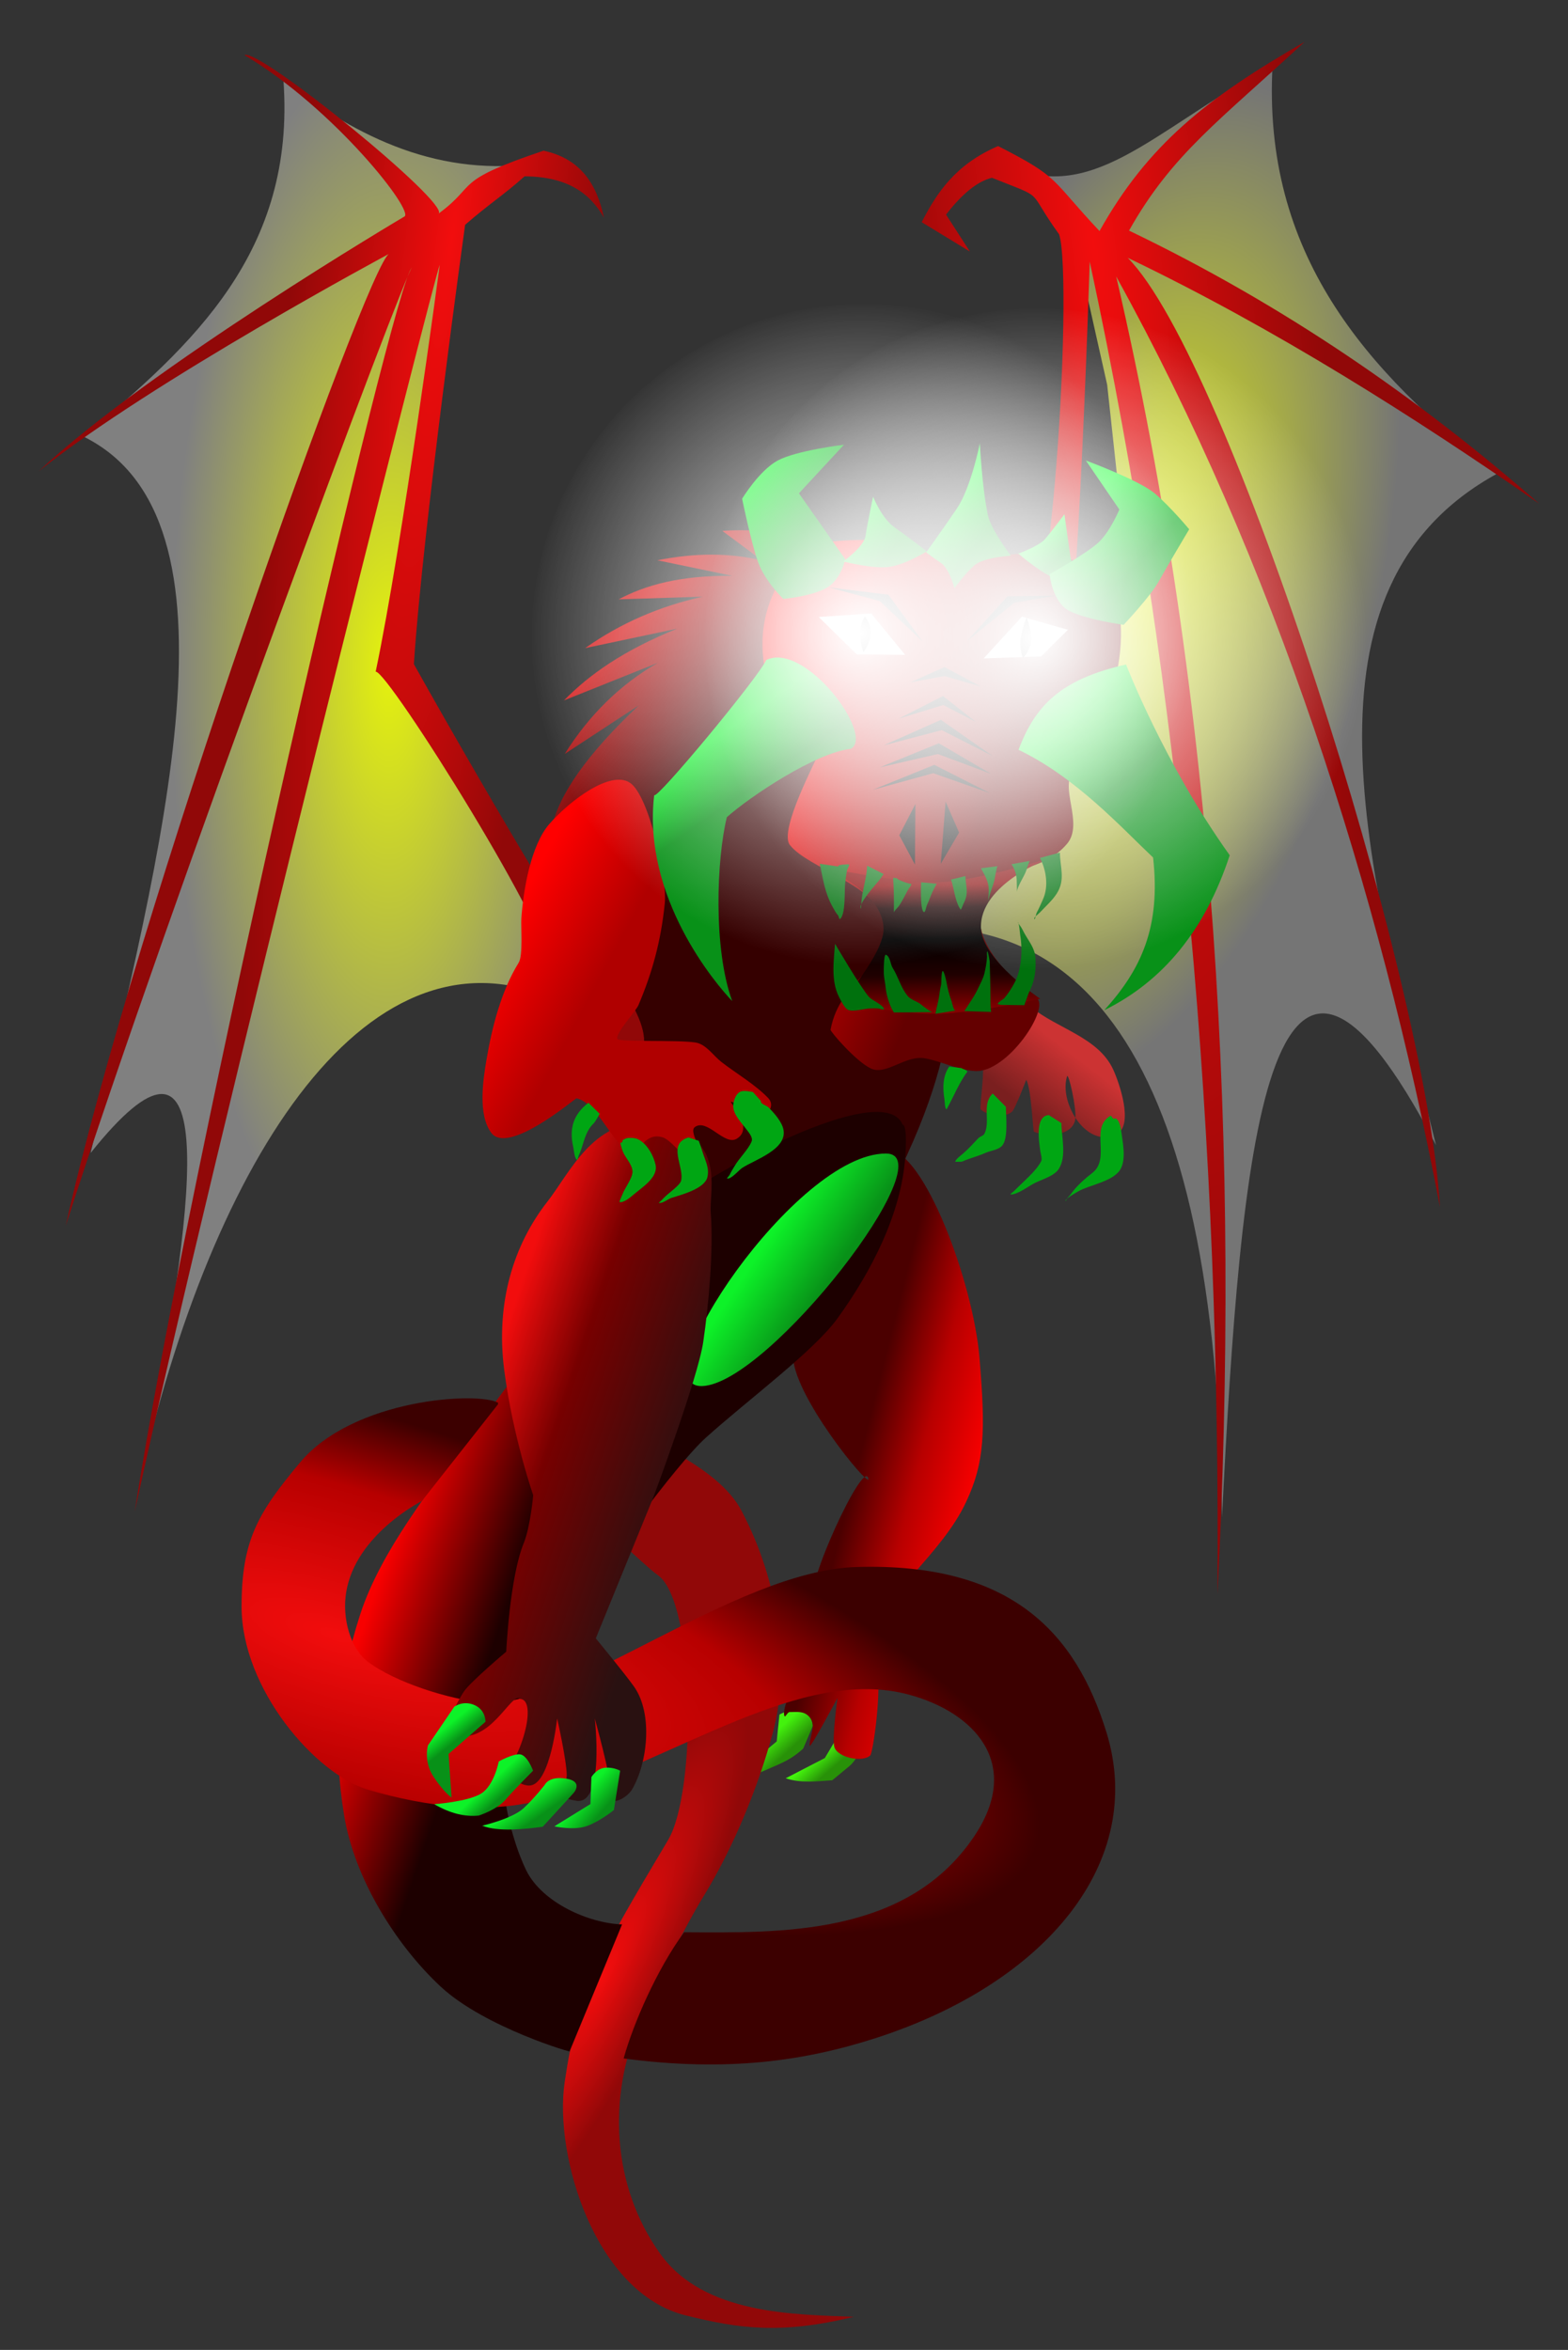 <?xml version="1.0" standalone="no"?>
<!DOCTYPE svg PUBLIC "-//W3C//DTD SVG 1.1//EN" "http://www.w3.org/Graphics/SVG/1.1/DTD/svg11.dtd">
<svg width="303px" height="454px" version="1.1" xmlns="http://www.w3.org/2000/svg" xmlns:xlink="http://www.w3.org/1999/xlink" xml:space="preserve" style="fill-rule:evenodd;clip-rule:evenodd;stroke-linejoin:round;stroke-miterlimit:1.414;">
    <rect width="100%" height="100%" fill="#333333" stroke="none"/>
    <g>
        <g>
            <g id="Layer2">
                <path d="M54.778,15.591C57.122,48.543 37.366,66.632 16.065,84.309C48.605,100.27 31.113,164.111 17.517,222.745C42.193,191.848 38.425,228.321 28.754,278.775C44.675,215.859 76.384,172.81 113.484,196.53L101.554,169.37L76.35,128.887L88.154,39.759L104.711,31.445C85.073,34.438 69.307,26.725 54.778,15.591Z" style="fill:url(#tag1);"/>
                <path d="M194.021,31.938C211.133,39.274 221.286,26.495 245.922,12.385C243.819,49.127 264.037,71.697 289.36,91.48C248.973,113.548 264.018,167.027 277.492,221.235C244.94,158.791 239.746,222.303 236.136,293.102C234.975,204.618 209.366,169.038 161.499,181.623L218.126,112.745L213.949,74.337L207.065,43.68L194.021,31.938Z" style="fill:url(#tag2);"/>
                <path d="M150.622,331.251L150.096,336.439L145.98,339.861L145.567,342.987C145.567,342.987 150.432,340.99 152.138,340.056C153.844,339.122 155.204,337.834 155.204,337.834L157.087,333.413C157.087,333.413 156.785,330.678 154.875,330.305C152.965,329.933 150.622,331.251 150.622,331.251Z" style="fill:url(#tag3);"/>
                <path d="M162.602,334.264L159.391,339.654L151.823,343.561C154.853,344.569 157.964,344.128 160.829,343.939C160.829,343.939 162.759,342.36 164.184,341.167C165.608,339.973 167.531,336.15 167.531,336.15C167.531,336.15 167.295,334.223 165.811,334.146C164.327,334.07 162.602,334.264 162.602,334.264Z" style="fill:url(#tag4);"/>
                <path d="M143.204,327.031L140.999,330.654L134.671,334.43L143.361,335.316L148.659,329.472C148.659,329.472 149.165,327.014 147.372,326.476C145.58,325.938 143.204,327.031 143.204,327.031Z" style="fill:url(#tag5);"/>
            </g>
            <g id="Layer1">
                <path d="M181.703,114.009C172.467,109.506 161.146,107.434 161.146,107.434C155.625,103.577 148.438,101.955 139.586,102.568L147.296,108.304C141.151,106.796 134.394,106.776 127.024,108.244L141.523,111.252C131.472,111.148 124.751,113.022 119.545,115.795L135.83,115.272C127.42,117.124 119.837,120.438 113.081,125.214L130.865,121.456C120.4,125.674 113.812,130.384 108.985,135.317L127.107,128.06C119.858,132.24 113.866,138.105 109.131,145.654L123.464,136.26C113.532,145.599 107.899,153.563 106.566,160.153C106.566,160.153 125.225,216.85 118.74,227.724C114.866,234.221 169.58,234.62 172.479,228.918C188.717,196.985 182.243,185.719 184.023,174.233C184.758,169.491 181.703,114.009 181.703,114.009Z" style="fill:url(#tag6);"/>
                <path d="M178.074,190.549C181.432,194.579 187.946,199.084 189.7,204.107C190.508,206.419 189.204,214.058 189.507,214.34C190.929,215.668 194.668,215.913 195.665,214.659C196.323,213.832 198.31,208.606 198.31,208.607C199.294,210.378 199.616,218.557 199.792,218.637C202.143,219.695 207.328,219.527 207.789,216.183C208.067,214.171 206.464,207.073 206.194,207.954C204.572,213.234 210.22,222.173 215.851,219.073C219.058,217.307 216.35,209.344 215.126,206.662C212.261,200.384 204.248,198.719 199.261,194.57C196.267,192.078 193.876,187.889 190.779,185.76C188.66,184.303 179.281,189.149 179.622,188.937C180.104,188.64 178.074,190.549 178.074,190.549Z" style="fill:url(#tag7);"/>
                <path d="M171.689,222.135C178.454,222.384 188.029,247.421 189.279,262.358C190.465,276.514 190.284,282.51 186.7,290.156C181.853,300.497 171.066,307.504 167.029,318.403C166.831,318.938 169.207,321.286 169.417,322.118C170.467,326.292 168.71,338.663 168.158,339.16C166.624,340.541 161.983,339.588 161.258,337.607C160.709,336.106 161.838,328.027 161.838,328.027C161.838,328.027 156.453,338.151 156.453,337.23C156.453,335.368 157.85,333.302 156.373,331.67C155.321,330.507 154.004,330.769 152.583,330.769C152.165,330.769 151.728,331.916 151.583,331.524C150.935,329.774 154.53,323.221 154.26,323.221C153.324,323.221 147.79,331.444 147.649,331.177C147.064,330.066 142.345,327.533 142.345,327.533C142.345,327.533 149.124,319.522 148.359,318.896C147.284,318.016 141.361,323.161 140.959,322.438C139.003,318.918 136.335,315.602 139.925,312.191C142.844,309.417 149.44,309.832 153.277,309.055C154.05,308.898 158.145,308.65 157.516,308.503C154.903,307.893 167.057,281.213 167.819,285.714C168.173,287.801 152.765,269.089 153.245,261.544C153.981,249.958 171.689,222.135 171.689,222.135Z" style="fill:url(#tag8);"/>
                <path d="M111.597,291.635C114.291,292.153 124.365,302.406 127.091,304.294C134.411,309.364 134.662,346.157 129.107,355.476C115.239,378.744 111.646,385.111 109.122,402.228C106.998,416.632 115.074,443.016 132.491,447.33C142.869,449.901 150.84,451.026 164.998,447.605C153.861,447.143 136.044,447.288 127.558,435.397C118.304,422.432 117.255,405.222 123.756,390.407C126.937,383.159 131.992,372.833 136.136,366.057C141.688,356.979 146.521,345.265 149.325,334.834C152.749,322.099 150.661,305.828 143.264,291.826C138.549,282.899 123.659,278.043 123.659,276.293C121.596,280.378 111.597,291.635 111.597,291.635Z" style="fill:url(#tag9);"/>
                <path d="M174.425,217.293C174.425,217.293 175.399,216.924 174.937,223.477C174.157,234.518 168.373,245.674 161.822,254.724C157.234,261.063 144.63,270.363 136.476,277.686C130.23,283.296 115.811,303.685 113.757,306.645C109.292,313.083 109.12,320.034 103.245,325.531C92.41,335.667 98.803,355.526 101.697,361.369C104.768,367.571 113.723,371.565 120.207,371.792L110.082,396.295C111.372,396.883 93.69,391.779 85.138,383.795C76.085,375.344 68.425,362.477 66.516,350.83C64.276,337.169 65.243,325.371 69.613,311.871C73.492,299.89 83.275,287.492 90.765,277.483C97.862,267.999 104.401,259.46 110.743,249.381C113.379,245.192 114.891,245.199 120.393,239.811C131.451,228.981 170.564,207.569 174.425,217.293Z" style="fill:url(#tag10);"/>
                <path d="M96.247,271.01C92.454,268.834 68.293,270.154 57.938,282.592C49.942,292.197 46.677,297.47 46.683,310.404C46.691,326.305 60.984,342.802 71.144,345.78C82.44,349.092 94.906,350.687 105.776,347.419C130.903,339.867 154.77,321.764 175.678,327.413C188.187,330.793 197.708,340.69 188.265,354.753C175.265,374.113 150.783,373.4 132.193,373.309C126.947,380.462 122.377,390.954 120.512,397.691C140.531,400.351 155.521,398.186 169.338,393.717C202.116,383.116 221.583,359.719 213.786,334.602C207.98,315.9 195.837,301.814 165.472,302.745C141.854,303.468 109.709,330.384 93.378,328.927C86.897,328.349 76.427,325.067 71.094,321.059C67.751,318.547 66.05,312.687 66.904,307.561C68.768,296.38 81.527,289.996 81.527,289.996L96.231,271.314L96.247,271.01Z" style="fill:url(#tag11);"/>
                <path d="M47.232,10.644C50.129,9.247 86.899,39.222 84.756,41.263C92.541,35.515 87.219,35.123 105.034,29.115C112.185,30.64 115.345,35.57 116.693,42.048C114.045,37.351 109.642,34.109 101.373,34.067C97.414,37.614 94.512,39.399 89.879,43.434C89.879,43.434 81.645,102.538 79.979,128.308C93.498,152.519 122.175,201.366 117.627,189.025C116.167,185.061 128.845,200.252 122.852,204.673C122.101,205.227 113.794,201.532 112.548,200.971C105.549,197.818 102.44,192.591 105.906,186.979C108.419,182.909 74.769,129.214 72.594,129.773C77.772,105.155 84.976,51.185 84.976,51.185C84.178,52.464 41.789,219.776 26.03,292.056C36.775,223.096 76.303,53.556 79.608,51.708C78.981,50.803 33.016,173.702 12.711,236.782C25.831,177.654 71.024,51.073 75.189,49.037C75.189,49.037 29.507,73.521 7.489,91.045C28.591,71.135 78.093,41.864 78.093,41.864C80.378,41.117 64.638,20.975 47.232,10.644Z" style="fill:url(#tag12);"/>
                <path d="M193.504,134.404C203.216,137.611 207.475,53.117 204.647,45.249C198.074,36.153 202.489,38.683 191.681,34.348C188.919,35.015 185.963,37.386 182.814,41.461L187.409,48.588L178.106,42.925C181.051,37.202 184.655,31.752 192.874,28.221C205.019,34.427 202.827,34.385 212.467,44.64C221.796,27.996 233.122,18.988 252.098,8.09C235.769,23.258 226.521,29.694 218.173,44.552C248.092,58.925 274.102,76.891 297.437,97.315C273.499,80.71 246.705,63.624 217.917,49.805C237.44,69.455 275.697,189.174 278.25,233.137C266.571,171.907 246.082,108.388 215.689,53.405C235.199,137.327 239.668,222.339 235.264,307.994C235.857,220.817 228.736,134.826 210.58,50.547C210.58,50.547 207.892,137.746 204.308,137.017C200.431,136.228 193.504,134.404 193.504,134.404Z" style="fill:url(#tag13);"/>
                <path d="M171.206,222.861C153.707,222.82 123.558,268.187 135.685,267.787C148.544,267.364 182.915,222.889 171.206,222.861Z" style="fill:url(#tag14);"/>
                <path d="M125.108,217.041C114.681,216.125 109.928,226.867 105.824,232.093C99.229,240.491 95.745,251.703 97.441,264.738C99.116,277.603 103.035,288.864 103.035,288.864C103.035,288.864 102.503,294.968 101.214,298.11C98.487,304.753 97.828,319.099 97.828,319.099C97.828,319.099 90.884,324.945 89.654,326.794C88.692,328.239 85.025,334.508 87.815,335.24C94.872,337.094 98.773,326.772 100.488,328.228C104.425,328.436 99.666,342.776 96.296,343.079C95.815,343.123 98.541,343.489 99.149,343.805C100.165,344.334 101.482,345.188 102.696,344.909C106.391,344.06 107.663,332.004 107.663,332.004C107.663,332.004 109.516,340.192 109.516,343.006C109.516,343.833 108.681,346.833 109.195,347.347C109.366,347.519 111.018,347.855 111.419,347.914C116.889,348.707 114.934,331.989 114.934,331.989C114.934,331.989 118.041,343.241 117.934,345.445C117.924,345.657 117.398,347.61 117.563,347.709C119.114,348.639 121.416,346.931 122.126,345.736C125.145,340.646 126.217,331.106 122.529,325.863C120.779,323.376 115.128,316.531 115.128,316.531L126.301,289.153C126.301,289.153 134.883,266.189 135.896,259.266C136.949,252.066 137.896,241.521 137.348,234.399C136.975,229.555 140.804,218.419 125.108,217.041Z" style="fill:url(#tag15);"/>
                <path d="M121.771,151.256C118.057,148.696 110.173,154.607 106.179,159.166C102.534,163.326 101.115,172.104 100.745,177.47C100.638,179.026 101.1,184.593 100.23,185.992C96.873,191.39 95.071,198.458 94.022,204.644C93.338,208.682 92.326,215.355 94.926,218.854C98.213,223.277 111.192,212.145 111.403,212.192C115.562,213.128 118.171,220.962 121.803,222.556C123.428,223.27 124.339,218.624 128.042,219.726C129.934,220.288 132.738,224.773 134.396,224.4C137.146,223.781 132.828,218.813 134.266,217.752C136.665,215.983 139.995,221.467 142.393,219.988C145.774,217.903 141.029,213.072 141.248,212.875C141.523,212.627 145.702,215.367 146.634,215.443C148.384,215.585 149.871,213.624 148.423,212.12C145.898,209.498 142.288,207.409 139.395,205.167C137.832,203.957 136.451,201.718 134.364,201.407C130.722,200.866 119.593,201.373 119.305,200.725C118.845,199.69 122.882,195.349 123.366,194.207C126.073,187.822 127.707,181.857 128.463,174.524C128.945,169.849 125.485,153.815 121.771,151.256Z" style="fill:url(#tag16);"/>
            </g>
            <g id="Layer3">
                <path d="M157.775,104.994C142.951,115.112 144.764,135.236 157.921,146.001C158.15,146.188 150.392,160.367 152.631,163.246C156.095,167.7 169.499,171.124 170.835,177.804C172.669,186.972 162.359,188.711 160.5,198.94C160.435,199.295 165.374,205.032 168.256,206.414C171.268,207.86 174.91,203.779 178.784,204.47C181.641,204.979 185.088,206.688 188.362,206.923C194.63,207.373 203.107,194.614 200.261,192.799C197.849,191.262 185.105,181.045 190.843,173.16C195.754,166.414 201.451,168.571 206.179,163.041C209.572,159.073 204.467,151.797 207.58,148.991C210.607,146.263 220.302,126.671 215.144,114.068C211.015,103.98 184.865,106.086 185.587,111.715C179.719,104.452 169.692,103.328 157.775,104.994Z" style="fill:url(#tag17);"/>
                <path d="M158.23,167.313C158.23,167.313 173.203,170.659 181.128,170.447C189.053,170.234 202.822,165.781 202.822,165.781C202.822,165.781 189.168,170.778 189.565,179.375C189.849,185.516 201.01,192.963 201.01,192.963C201.01,192.963 188.715,195.701 181.247,195.849C173.779,195.998 162.538,193.587 162.538,193.587C162.538,193.587 170.684,184.411 170.738,179.559C170.825,171.872 158.23,167.313 158.23,167.313Z" style="fill:url(#tag18);"/>
                <path d="M120.064,220.837C119.596,220.199 120.186,222.028 120.316,222.375C120.807,223.689 122.222,224.964 122.222,226.382C122.222,227.67 120.672,229.586 120.229,230.878C120.211,230.93 119.615,232.205 119.725,232.233C120.475,232.423 121.798,231.344 122.309,230.899C123.979,229.445 127.23,227.523 126.68,225.027C126.268,223.154 124.983,220.911 123.262,220.085C122.703,219.817 121.681,219.774 121.08,219.901C120.995,219.919 119.885,220.418 120.363,220.418L120.064,220.837Z" style="fill:rgb(0,166,19);"/>
                <path d="M133.053,219.752C128.837,220.99 132.282,225.404 131.612,228.12C131.402,228.969 129.296,230.444 128.65,231.07C128.347,231.364 128.051,231.653 127.759,231.963C127.621,232.111 127.164,232.424 127.366,232.424C128.256,232.424 128.981,231.681 129.8,231.417C131.715,230.802 136.179,229.665 136.7,227.403C137.123,225.569 136.228,224.148 135.747,222.51C135.644,222.162 134.959,220.049 134.959,220.383L133.053,219.752Z" style="fill:rgb(0,166,19);"/>
                <path d="M145.475,210.965C144.72,210.858 144.228,210.737 143.553,210.787C142.274,210.883 141.687,212.661 141.687,213.702C141.687,215.38 143.385,217.023 144.341,218.319C144.726,218.84 145.54,219.786 145.239,220.524C144.589,222.12 142.828,223.747 141.93,225.318C141.626,225.852 141.26,226.374 141.017,226.935C140.9,227.206 140.288,227.708 140.584,227.708C141.457,227.708 142.716,226.094 143.466,225.609C145.894,224.042 152.015,222.099 151.415,218.355C151.162,216.778 149.641,215.101 148.563,213.993C148.093,213.509 146.946,213.352 147.02,212.681L145.475,210.965Z" style="fill:rgb(0,166,19);"/>
                <path d="M191.832,211.27C189.661,213.34 191.438,216.569 190.248,219.007C190.04,219.434 189.36,219.572 189.036,219.915C188.08,220.927 187.149,221.96 186.09,222.872C185.802,223.12 184.601,224.003 184.601,224.453C184.601,224.459 185.822,224.46 185.916,224.418C187.399,223.75 188.975,223.389 190.438,222.73C191.383,222.304 192.95,222.162 193.659,221.333C194.876,219.912 194.377,215.675 194.377,213.837L191.832,211.27Z" style="fill:rgb(0,166,19);"/>
                <path d="M202.663,215.426C199.944,215.645 200.791,220.549 201.024,222.361C201.081,222.8 201.422,223.885 201.205,224.319C200.373,225.983 198.635,227.469 197.33,228.765C196.882,229.21 196.421,229.623 195.984,230.077C195.765,230.303 195.031,230.772 195.345,230.772C196.55,230.772 198.544,229.356 199.559,228.765C200.983,227.937 203.643,227.329 204.601,225.836C206.172,223.387 205.105,219.555 205.105,216.979L202.663,215.426Z" style="fill:rgb(0,166,19);"/>
                <path d="M214.652,215.532C210.479,217.861 214.742,223.794 211.06,226.623C209.731,227.645 208.527,228.719 207.452,230.006C207.118,230.407 206.765,230.972 206.397,231.304C206.19,231.49 205.893,232.249 205.893,231.97C205.893,231.566 208.028,230.352 208.405,230.141C210.568,228.929 214.941,228.281 216.409,226.063C217.75,224.036 216.905,220.486 216.621,218.255C216.555,217.735 216.084,215.593 215.156,216.184L214.652,215.532Z" style="fill:rgb(0,166,19);"/>
                <path d="M113.715,213.057C110.78,215.294 109.954,218.055 110.777,221.623C110.903,222.171 110.982,223.632 111.446,224.049C111.657,224.239 111.695,223.539 111.816,223.283C112.064,222.758 112.246,222.265 112.423,221.716C113.014,219.874 113.363,218.349 114.747,217C115.09,216.666 115.897,215.108 115.897,215.198L113.715,213.057Z" style="fill:rgb(0,166,19);"/>
                <g>
                    <path d="M183.441,206.056C182.144,207.862 182.151,210.243 182.503,212.374C182.566,212.753 182.549,214.04 182.881,214.339C182.934,214.387 184.126,212.005 184.22,211.807C184.962,210.246 185.889,208.458 186.891,207.105C187.136,206.774 185.486,206.368 185.898,206.368L183.441,206.056Z" style="fill:rgb(0,166,19);"/>
                </g>
                <path d="M158.417,166.877C159.044,169.849 159.378,172.488 160.898,175.209C161.2,175.75 161.516,176.367 161.93,176.834C162.112,177.037 162.147,177.719 162.348,177.536C163.459,176.526 163.152,172.099 163.309,170.77C163.41,169.919 163.501,169.049 163.663,168.21C163.743,167.798 164.375,166.984 163.955,166.984C163.72,166.984 161.736,167.01 162.002,167.409L158.417,166.877Z" style="fill:rgb(0,113,13);"/>
                <path d="M167.57,167.246C167.502,169.046 166.982,170.926 166.657,172.699C166.546,173.302 166.481,173.931 166.444,174.543C166.425,174.856 166.403,175.766 166.295,175.472C165.98,174.623 168.604,171.599 169.209,170.87C169.571,170.434 169.969,170.016 170.28,169.544C170.33,169.469 170.769,168.808 170.769,168.877L167.57,167.246Z" style="fill:rgb(0,113,13);"/>
                <path d="M172.58,169.607C172.694,171.154 172.738,172.597 172.738,174.132L172.738,176.345C172.738,175.973 173.397,175.444 173.613,175.153C174.285,174.245 174.83,173.088 175.361,172.082C175.589,171.65 176.44,170.742 175.952,170.742C175.588,170.742 173.313,169.977 173.313,169.643L172.58,169.607Z" style="fill:rgb(0,113,13);"/>
                <path d="M178.008,170.451C178.008,170.521 177.768,175.535 178.448,176.153C178.828,176.498 178.922,175.243 179.15,174.784C179.616,173.848 179.906,172.798 180.402,171.884C180.464,171.771 181.064,170.516 181.064,170.742L178.008,170.451Z" style="fill:rgb(0,113,13);"/>
                <path d="M183.773,169.927C184.376,171.664 184.561,174.284 185.656,175.762C185.673,175.785 185.946,175.192 185.963,175.138C186.09,174.756 186.284,174.399 186.444,174.032C187.197,172.303 186.562,170.848 186.562,169.252L183.773,169.927Z" style="fill:rgb(0,113,13);"/>
                <path d="M189.555,167.742C190.325,169.126 191.076,170.372 191.076,171.997C191.076,172.538 191.024,173.063 190.989,173.6C190.971,173.871 190.981,174.688 190.981,174.416C190.981,172.979 192.011,171.126 192.241,169.621C192.296,169.265 192.734,166.778 192.864,167.331L189.555,167.742Z" style="fill:rgb(0,113,13);"/>
                <path d="M195.455,166.962C196.22,168.131 196.48,169.149 196.48,170.522C196.48,170.936 196.519,171.349 196.519,171.763C196.519,171.969 196.519,172.585 196.519,172.38C196.519,171.316 197.87,169.413 198.268,168.309C198.356,168.065 198.984,166.092 198.984,166.331L195.455,166.962Z" style="fill:rgb(0,113,13);"/>
                <path d="M200.97,165.749C202.183,168.145 202.678,171.284 201.521,173.798C201.148,174.609 200.807,175.456 200.379,176.23C200.157,176.632 200.01,177.93 199.851,177.5C199.76,177.255 200.733,176.515 200.906,176.33C202.014,175.146 203.282,174.042 204.176,172.678C205.946,169.976 204.821,167.487 204.821,164.714L200.97,165.749Z" style="fill:rgb(0,113,13);"/>
                <path d="M161.363,182.337C161.101,185.705 160.557,189.543 162.127,192.605C162.457,193.249 163.215,194.78 163.86,195.087C164.867,195.567 167.035,194.825 168.137,194.825C168.707,194.825 169.334,194.753 169.887,194.874C169.946,194.887 170.807,195.074 170.816,195.023C170.947,194.303 168.444,193.194 167.98,192.676C166.346,190.85 161.363,182.337 161.363,182.337Z" style="fill:rgb(0,113,13);"/>
                <path d="M172.73,195.605C171.92,194.387 171.279,192.281 171.147,190.839C171.068,189.978 170.86,189.13 170.792,188.265C170.77,187.981 170.727,184.248 171.218,184.464C172.026,184.819 172.067,186.308 172.486,186.974C173.61,188.758 174.058,190.812 175.424,192.449C176.066,193.218 177.384,193.482 178.095,194.158C178.328,194.379 179.92,195.548 180.19,195.548L172.73,195.605Z" style="fill:rgb(0,113,13);"/>
                <path d="M180.78,195.86C180.928,194.696 181.33,193.611 181.473,192.463C181.565,191.734 181.676,191.041 181.852,190.322C181.947,189.93 181.862,187.873 182.143,187.62C182.381,187.405 182.837,189.428 182.845,189.47C183.075,190.74 183.372,192.127 183.852,193.328C183.948,193.566 184.314,195.657 184.805,195.215L180.78,195.86Z" style="fill:rgb(0,113,13);"/>
                <path d="M186.358,195.342C187.225,193.929 188.261,192.562 188.957,191.052C189.43,190.026 189.972,189.142 190.233,188.031C190.478,186.99 190.678,185.91 190.737,184.84C190.745,184.69 190.628,183.866 190.808,183.812C190.91,183.781 191.244,185.588 191.249,185.769C191.315,188.025 191.391,190.272 191.391,192.541C191.391,192.847 191.403,195.505 191.564,195.505L186.358,195.342Z" style="fill:rgb(0,113,13);"/>
                <path d="M193.431,194.144C193.222,194.073 192.753,194.084 192.824,193.874C192.926,193.576 193.854,193.094 194.085,192.825C194.847,191.937 195.474,190.931 196.03,189.903C197.403,187.369 197.642,183.487 197.141,180.663C197.08,180.317 196.962,178.41 196.716,178.188C196.513,178.006 196.988,178.663 197.149,178.883C197.481,179.336 197.702,179.851 197.976,180.344C198.86,181.937 199.965,183.165 200.087,185.074C200.221,187.15 200.014,189.261 199.102,191.159C198.807,191.774 198.507,192.554 198.299,193.208C198.239,193.397 197.838,194.28 198.031,194.201L193.431,194.144Z" style="fill:rgb(0,113,13);"/>
                <path d="M176.897,155.325L173.777,161.367L176.802,167.033L176.897,155.325Z" style="fill:black;"/>
                <path d="M182.726,154.85L185.334,160.856L181.797,166.877L182.726,154.85Z" style="fill:black;"/>
                <path d="M158.213,119.208L168.351,118.527L174.904,126.512L165.577,126.441L158.213,119.208Z" style="fill:white;"/>
                <path d="M190.075,127.207L197.48,119.136L206.366,121.676L201.166,126.824L190.075,127.207Z" style="fill:white;"/>
                <path d="M168.689,152.58L180.544,147.766L191.296,153.226L180.339,149.382L168.689,152.58Z" style="fill:black;"/>
                <path d="M170.028,148.248L181.411,143.602L191.501,149.503L181.238,145.68L170.028,148.248Z" style="fill:black;"/>
                <path d="M170.761,144L181.82,139.071L191.793,146.042L181.986,141.064L170.761,144Z" style="fill:black;"/>
                <path d="M173.644,138.852L182.23,134.476L188.571,139.461L182.27,136.206L173.644,138.852Z" style="fill:black;"/>
                <path d="M175.897,131.837L182.521,128.873L189.548,132.646L182.505,130.618L175.897,131.837Z" style="fill:black;"/>
                <path d="M186.893,123.824L194.691,115.201L204.073,115.08L195.984,116.456L186.893,123.824Z" style="fill:black;"/>
                <path d="M178.284,123.937L171.659,114.896L160.229,113.492L170.02,116.137L178.284,123.937Z" style="fill:black;"/>
                <path d="M96.375,340.322C96.375,340.322 95.515,344.949 92.968,346.521C90.421,348.093 83.916,348.566 83.916,348.566C86.92,350.315 89.788,351.048 92.522,350.764C92.522,350.764 95.948,349.683 97.668,347.703C99.388,345.723 103.011,342.095 103.011,342.095C103.011,342.095 101.902,339.068 100.471,338.939C99.04,338.809 96.375,340.322 96.375,340.322Z" style="fill:url(#tag19);"/>
                <path d="M105.289,344.796C105.289,344.796 103.451,347.207 101.226,349.305C99.001,351.402 93.191,352.72 93.191,352.72C96.191,353.937 101.417,353.418 104.882,352.916L110.895,346.344C110.895,346.344 112.779,344.17 109.411,343.626C106.044,343.081 105.289,344.796 105.289,344.796Z" style="fill:url(#tag20);"/>
                <path d="M87.775,329.749L82.708,337.202C82.708,337.202 81.783,340.216 83.752,343.224C85.721,346.232 87.257,347.295 87.257,347.295L86.68,338.862L93.808,332.645C93.808,332.645 93.914,330.382 91.682,329.413C89.449,328.443 87.775,329.749 87.775,329.749Z" style="fill:url(#tag21);"/>
                <path d="M114.282,343.336L114.098,348.542L107.127,352.844C107.127,352.844 110.941,353.719 113.494,352.762C116.048,351.805 118.628,349.695 118.628,349.695L119.835,342.107C119.835,342.107 118.725,341.415 117.006,341.516C115.286,341.616 114.282,343.336 114.282,343.336Z" style="fill:url(#tag22);"/>
                <g>
                    <path d="M196.82,144.861C207.913,150.172 216.668,159.865 222.822,165.669C224.318,179.012 220.608,187.217 213.399,195.162C224.861,189.517 232.938,179.542 237.63,165.236C224.971,147.524 217.596,128.379 217.596,128.379C205.022,131.209 200.054,136.263 196.82,144.861Z" style="fill:url(#tag23);"/>
                </g>
                <g>
                    <path d="M148.073,127.511C146.467,130.993 126.827,154.661 126.419,153.615C124.079,173.331 138.287,190.08 141.496,193.413C137.794,183.311 138.468,165.962 140.457,157.878C144.931,153.882 157.638,145.408 164.411,144.673C169.112,142.095 155.578,123.895 148.073,127.511Z" style="fill:url(#tag24);"/>
                </g>
                <g>
                    <path d="M167.13,119.095C167.13,119.095 166.282,120.078 166.256,122.334C166.231,124.59 166.85,125.996 166.85,125.996C166.85,125.996 168.242,124.281 168.253,122.293C168.264,120.305 167.13,119.095 167.13,119.095Z" style="fill:black;"/>
                </g>
                <g>
                    <path d="M198.37,119.252C198.37,119.252 197.545,121.408 197.227,123.337C196.91,125.267 197.682,127.164 197.682,127.164C197.682,127.164 199.594,125.107 199.253,122.788C198.912,120.469 198.37,119.252 198.37,119.252Z" style="fill:black;"/>
                </g>
            </g>
            <g id="Layer4">
                <path d="M151.374,115.714C151.374,115.714 147.84,112.362 146.48,108.568C145.121,104.774 143.408,96.362 143.408,96.362C143.408,96.362 146.707,90.894 150.311,88.961C153.914,87.028 163.091,85.92 163.091,85.92L154.387,95.308L163.337,108.046C163.337,108.046 162.529,112.123 159.546,113.684C156.563,115.244 151.374,115.714 151.374,115.714Z" style="fill:url(#tag25);"/>
                <g>
                    <path d="M168.714,95.963C168.714,95.963 170.388,100.138 172.78,101.822C175.173,103.507 179.092,106.521 179.092,106.521C179.092,106.521 175.213,108.958 172.052,109.49C168.891,110.023 162.953,108.471 162.953,108.471C162.953,108.471 166.94,105.644 167.246,103.578C167.552,101.513 168.714,95.963 168.714,95.963Z" style="fill:url(#tag26);"/>
                </g>
                <g>
                    <path d="M189.342,85.664C189.342,85.664 187.667,94.174 184.91,98.242C182.153,102.311 178.973,106.716 178.973,106.716C178.973,106.716 180.076,107.585 181.789,108.729C183.502,109.872 184.438,113.64 184.438,113.64C184.438,113.64 186.505,110.784 188.287,109.225C190.069,107.665 195.338,107.363 195.338,107.363C195.338,107.363 191.481,102.303 190.897,99.526C189.755,94.093 189.342,85.664 189.342,85.664Z" style="fill:url(#tag27);"/>
                </g>
                <path d="M205.687,99.359C205.687,99.359 206.336,104.003 206.828,107.407C207.32,110.812 210.472,113.843 210.472,113.843C210.472,113.843 207.213,112.673 204.485,111.964C201.758,111.255 196.785,106.964 196.785,106.964C196.785,106.964 200.753,105.52 201.935,104.163C203.116,102.807 205.687,99.359 205.687,99.359Z" style="fill:url(#tag28);"/>
                <path d="M217.128,120.713C217.128,120.713 222.277,115.28 223.951,112.266C225.625,109.251 229.8,102.257 229.8,102.257C229.8,102.257 226.207,97.939 223.184,95.36C220.16,92.781 209.832,88.97 209.832,88.97L216.301,98.437C216.301,98.437 214.686,102.355 212.549,104.535C210.412,106.716 202.821,110.936 202.821,110.936C202.821,110.936 203.313,116.343 206.671,118.045C210.028,119.747 217.128,120.713 217.128,120.713Z" style="fill:url(#tag29);"/>
                <g>
                    <path d="M200.37,59.627C235.775,59.627 264.477,88.329 264.477,123.734C264.477,159.139 235.775,187.841 200.37,187.841C164.964,187.841 136.263,159.139 136.263,123.734C136.263,88.329 164.964,59.627 200.37,59.627Z" style="fill:url(#tag30);"/>
                </g>
                <g>
                    <path d="M166.879,58.773C202.285,58.773 230.986,87.475 230.986,122.88C230.986,158.286 202.285,186.987 166.879,186.987C131.474,186.987 102.772,158.286 102.772,122.88C102.772,87.475 131.474,58.773 166.879,58.773Z" style="fill:url(#tag31);"/>
                </g>
            </g>
        </g>
    </g>
    <defs>
        <radialGradient id="tag1" cx="0" cy="0" r="1" gradientUnits="userSpaceOnUse" gradientTransform="matrix(-42.217,-0.231,0.653,-119.541,75.251,128.78)"><stop offset="0%" style="stop-color:rgb(229,242,13);stop-opacity:1"/><stop offset="100%" style="stop-color:rgb(128,128,128);stop-opacity:1"/></radialGradient>
        <radialGradient id="tag2" cx="0" cy="0" r="1" gradientUnits="userSpaceOnUse" gradientTransform="matrix(45.79,11.459,-24.378,97.416,218.557,113.493)"><stop offset="0%" style="stop-color:rgb(229,242,13);stop-opacity:1"/><stop offset="100%" style="stop-color:rgb(117,117,117);stop-opacity:1"/></radialGradient>
        <linearGradient id="tag3" x1="0" y1="0" x2="1" y2="0" gradientUnits="userSpaceOnUse" gradientTransform="matrix(3.033,3.268,-3.268,3.033,152.322,332.305)"><stop offset="0%" style="stop-color:rgb(67,242,13);stop-opacity:1"/><stop offset="100%" style="stop-color:rgb(40,145,8);stop-opacity:1"/></linearGradient>
        <linearGradient id="tag4" x1="0" y1="0" x2="1" y2="0" gradientUnits="userSpaceOnUse" gradientTransform="matrix(2.382,2.79,-2.79,2.382,162.878,335.08)"><stop offset="0%" style="stop-color:rgb(67,242,13);stop-opacity:1"/><stop offset="100%" style="stop-color:rgb(40,145,8);stop-opacity:1"/></linearGradient>
        <linearGradient id="tag5" x1="0" y1="0" x2="1" y2="0" gradientUnits="userSpaceOnUse" gradientTransform="matrix(3.316,3.911,-3.911,3.316,144.549,327.33)"><stop offset="0%" style="stop-color:rgb(87,204,51);stop-opacity:1"/><stop offset="100%" style="stop-color:rgb(52,122,31);stop-opacity:1"/></linearGradient>
        <linearGradient id="tag6" x1="0" y1="0" x2="1" y2="0" gradientUnits="userSpaceOnUse" gradientTransform="matrix(21.684,19.148,-19.148,21.684,125.156,116.631)"><stop offset="0%" style="stop-color:rgb(217,38,38);stop-opacity:1"/><stop offset="100%" style="stop-color:rgb(53,0,0);stop-opacity:1"/></linearGradient>
        <linearGradient id="tag7" x1="0" y1="0" x2="1" y2="0" gradientUnits="userSpaceOnUse" gradientTransform="matrix(-8.417,11,-11,-8.417,195.256,194.425)"><stop offset="0%" style="stop-color:rgb(204,51,51);stop-opacity:1"/><stop offset="100%" style="stop-color:rgb(122,31,31);stop-opacity:1"/></linearGradient>
        <linearGradient id="tag8" x1="0" y1="0" x2="1" y2="0" gradientUnits="userSpaceOnUse" gradientTransform="matrix(22.287,5.642,-5.642,22.287,167.648,275.332)"><stop offset="0%" style="stop-color:rgb(75,0,0);stop-opacity:1"/><stop offset="50%" style="stop-color:rgb(183,0,0);stop-opacity:1"/><stop offset="100%" style="stop-color:rgb(248,0,0);stop-opacity:1"/></linearGradient>
        <radialGradient id="tag9" cx="0" cy="0" r="1" gradientUnits="userSpaceOnUse" gradientTransform="matrix(11.142,5.468,-25.662,52.283,116.507,381.941)"><stop offset="0%" style="stop-color:rgb(242,13,13);stop-opacity:1"/><stop offset="100%" style="stop-color:rgb(145,8,8);stop-opacity:1"/></radialGradient>
        <linearGradient id="tag10" x1="0" y1="0" x2="1" y2="0" gradientUnits="userSpaceOnUse" gradientTransform="matrix(-23.704,-8.052,8.052,-23.704,104.08,292.352)"><stop offset="0%" style="stop-color:rgb(29,0,0);stop-opacity:1"/><stop offset="100%" style="stop-color:rgb(248,0,0);stop-opacity:1"/></linearGradient>
        <radialGradient id="tag11" cx="0" cy="0" r="1" gradientUnits="userSpaceOnUse" gradientTransform="matrix(135.753,40.91,-12.489,41.443,64.909,315.784)"><stop offset="0%" style="stop-color:rgb(242,13,13);stop-opacity:1"/><stop offset="65%" style="stop-color:rgb(183,0,0);stop-opacity:1"/><stop offset="100%" style="stop-color:rgb(60,0,0);stop-opacity:1"/></radialGradient>
        <radialGradient id="tag12" cx="0" cy="0" r="1" gradientUnits="userSpaceOnUse" gradientTransform="matrix(-27.677,212.975,-29.317,-3.81,87.243,45.175)"><stop offset="0%" style="stop-color:rgb(242,13,13);stop-opacity:1"/><stop offset="100%" style="stop-color:rgb(145,8,8);stop-opacity:1"/></radialGradient>
        <radialGradient id="tag13" cx="0" cy="0" r="1" gradientUnits="userSpaceOnUse" gradientTransform="matrix(-41.513,5.315,-30.432,-237.675,211.256,46.926)"><stop offset="0%" style="stop-color:rgb(242,13,13);stop-opacity:1"/><stop offset="100%" style="stop-color:rgb(145,8,8);stop-opacity:1"/></radialGradient>
        <linearGradient id="tag14" x1="0" y1="0" x2="1" y2="0" gradientUnits="userSpaceOnUse" gradientTransform="matrix(11.835,7.88,-7.88,11.835,147.616,240.566)"><stop offset="0%" style="stop-color:rgb(13,242,40);stop-opacity:1"/><stop offset="100%" style="stop-color:rgb(8,145,24);stop-opacity:1"/></linearGradient>
        <linearGradient id="tag15" x1="0" y1="0" x2="1" y2="0" gradientUnits="userSpaceOnUse" gradientTransform="matrix(40.007,13.378,-13.378,40.007,96.929,259.008)"><stop offset="0%" style="stop-color:rgb(242,13,13);stop-opacity:1"/><stop offset="36%" style="stop-color:rgb(119,0,0);stop-opacity:1"/><stop offset="100%" style="stop-color:rgb(41,17,17);stop-opacity:1"/></linearGradient>
        <linearGradient id="tag16" x1="0" y1="0" x2="1" y2="0" gradientUnits="userSpaceOnUse" gradientTransform="matrix(18.214,9.842,-9.842,18.214,93.242,187.529)"><stop offset="0%" style="stop-color:rgb(255,0,0);stop-opacity:1"/><stop offset="100%" style="stop-color:rgb(176,0,0);stop-opacity:1"/></linearGradient>
        <linearGradient id="tag17" x1="0" y1="0" x2="1" y2="0" gradientUnits="userSpaceOnUse" gradientTransform="matrix(37.986,14.379,-14.379,37.986,147.342,155.627)"><stop offset="0%" style="stop-color:rgb(255,0,0);stop-opacity:1"/><stop offset="100%" style="stop-color:rgb(100,0,0);stop-opacity:1"/></linearGradient>
        <linearGradient id="tag18" x1="0" y1="0" x2="1" y2="0" gradientUnits="userSpaceOnUse" gradientTransform="matrix(0.52,24.181,-24.181,0.52,180.081,170.99)"><stop offset="0%" style="stop-color:rgb(133,0,0);stop-opacity:1"/><stop offset="8%" style="stop-color:rgb(80,0,0);stop-opacity:1"/><stop offset="18%" style="stop-color:rgb(25,0,0);stop-opacity:1"/><stop offset="43%" style="stop-color:black;stop-opacity:1"/><stop offset="43%" style="stop-color:black;stop-opacity:1"/><stop offset="72%" style="stop-color:rgb(32,0,0);stop-opacity:1"/><stop offset="100%" style="stop-color:rgb(133,0,0);stop-opacity:1"/><stop offset="100%" style="stop-color:rgb(133,0,0);stop-opacity:1"/></linearGradient>
        <linearGradient id="tag19" x1="0" y1="0" x2="1" y2="0" gradientUnits="userSpaceOnUse" gradientTransform="matrix(2.392,2.6,-2.6,2.392,98.262,341.089)"><stop offset="0%" style="stop-color:rgb(13,242,40);stop-opacity:1"/><stop offset="100%" style="stop-color:rgb(8,145,24);stop-opacity:1"/></linearGradient>
        <linearGradient id="tag20" x1="0" y1="0" x2="1" y2="0" gradientUnits="userSpaceOnUse" gradientTransform="matrix(2.396,3.41,-3.41,2.396,105.736,344.812)"><stop offset="0%" style="stop-color:rgb(13,242,40);stop-opacity:1"/><stop offset="100%" style="stop-color:rgb(8,145,24);stop-opacity:1"/></linearGradient>
        <linearGradient id="tag21" x1="0" y1="0" x2="1" y2="0" gradientUnits="userSpaceOnUse" gradientTransform="matrix(2.108,2.606,-2.606,2.108,90.814,329.825)"><stop offset="0%" style="stop-color:rgb(13,242,40);stop-opacity:1"/><stop offset="100%" style="stop-color:rgb(8,145,24);stop-opacity:1"/></linearGradient>
        <linearGradient id="tag22" x1="0" y1="0" x2="1" y2="0" gradientUnits="userSpaceOnUse" gradientTransform="matrix(3.696,3.186,-3.186,3.696,115.155,343.947)"><stop offset="0%" style="stop-color:rgb(13,242,40);stop-opacity:1"/><stop offset="100%" style="stop-color:rgb(8,145,24);stop-opacity:1"/></linearGradient>
        <linearGradient id="tag23" x1="0" y1="0" x2="1" y2="0" gradientUnits="userSpaceOnUse" gradientTransform="matrix(10.62,11.662,-11.662,10.62,207.348,138.131)"><stop offset="0%" style="stop-color:rgb(13,242,40);stop-opacity:1"/><stop offset="100%" style="stop-color:rgb(8,145,24);stop-opacity:1"/></linearGradient>
        <linearGradient id="tag24" x1="0" y1="0" x2="1" y2="0" gradientUnits="userSpaceOnUse" gradientTransform="matrix(6.805,9.656,-9.656,6.805,138.988,142.061)"><stop offset="0%" style="stop-color:rgb(13,242,40);stop-opacity:1"/><stop offset="100%" style="stop-color:rgb(8,145,24);stop-opacity:1"/></linearGradient>
        <linearGradient id="tag25" x1="0" y1="0" x2="1" y2="0" gradientUnits="userSpaceOnUse" gradientTransform="matrix(-11.954,-8.058,8.058,-11.954,154.781,103.591)"><stop offset="0%" style="stop-color:rgb(0,166,19);stop-opacity:1"/><stop offset="100%" style="stop-color:rgb(31,255,57);stop-opacity:1"/></linearGradient>
        <linearGradient id="tag26" x1="0" y1="0" x2="1" y2="0" gradientUnits="userSpaceOnUse" gradientTransform="matrix(-6.705,-5.735,5.735,-6.705,173.558,104.741)"><stop offset="0%" style="stop-color:rgb(0,166,19);stop-opacity:1"/><stop offset="100%" style="stop-color:rgb(31,255,57);stop-opacity:1"/></linearGradient>
        <linearGradient id="tag27" x1="0" y1="0" x2="1" y2="0" gradientUnits="userSpaceOnUse" gradientTransform="matrix(-6.843,-5.806,5.806,-6.843,190.759,102.878)"><stop offset="0%" style="stop-color:rgb(0,166,19);stop-opacity:1"/><stop offset="100%" style="stop-color:rgb(31,255,57);stop-opacity:1"/></linearGradient>
        <linearGradient id="tag28" x1="0" y1="0" x2="1" y2="0" gradientUnits="userSpaceOnUse" gradientTransform="matrix(-3.348,-3.572,3.572,-3.348,204.771,107.487)"><stop offset="0%" style="stop-color:rgb(0,166,19);stop-opacity:1"/><stop offset="100%" style="stop-color:rgb(31,255,57);stop-opacity:1"/></linearGradient>
        <linearGradient id="tag29" x1="0" y1="0" x2="1" y2="0" gradientUnits="userSpaceOnUse" gradientTransform="matrix(-10.988,-9.662,9.662,-10.988,220.948,107.677)"><stop offset="0%" style="stop-color:rgb(0,166,19);stop-opacity:1"/><stop offset="100%" style="stop-color:rgb(31,255,57);stop-opacity:1"/></linearGradient>
        <radialGradient id="tag30" cx="0" cy="0" r="1" gradientUnits="userSpaceOnUse" gradientTransform="matrix(57.063,29.439,-29.439,57.063,199.877,123.216)"><stop offset="0%" style="stop-color:white;stop-opacity:1"/><stop offset="100%" style="stop-color:white;stop-opacity:0"/></radialGradient>
        <radialGradient id="tag31" cx="0" cy="0" r="1" gradientUnits="userSpaceOnUse" gradientTransform="matrix(57.063,29.439,-29.439,57.063,166.386,122.362)"><stop offset="0%" style="stop-color:white;stop-opacity:1"/><stop offset="100%" style="stop-color:white;stop-opacity:0"/></radialGradient>
    </defs>
</svg>
